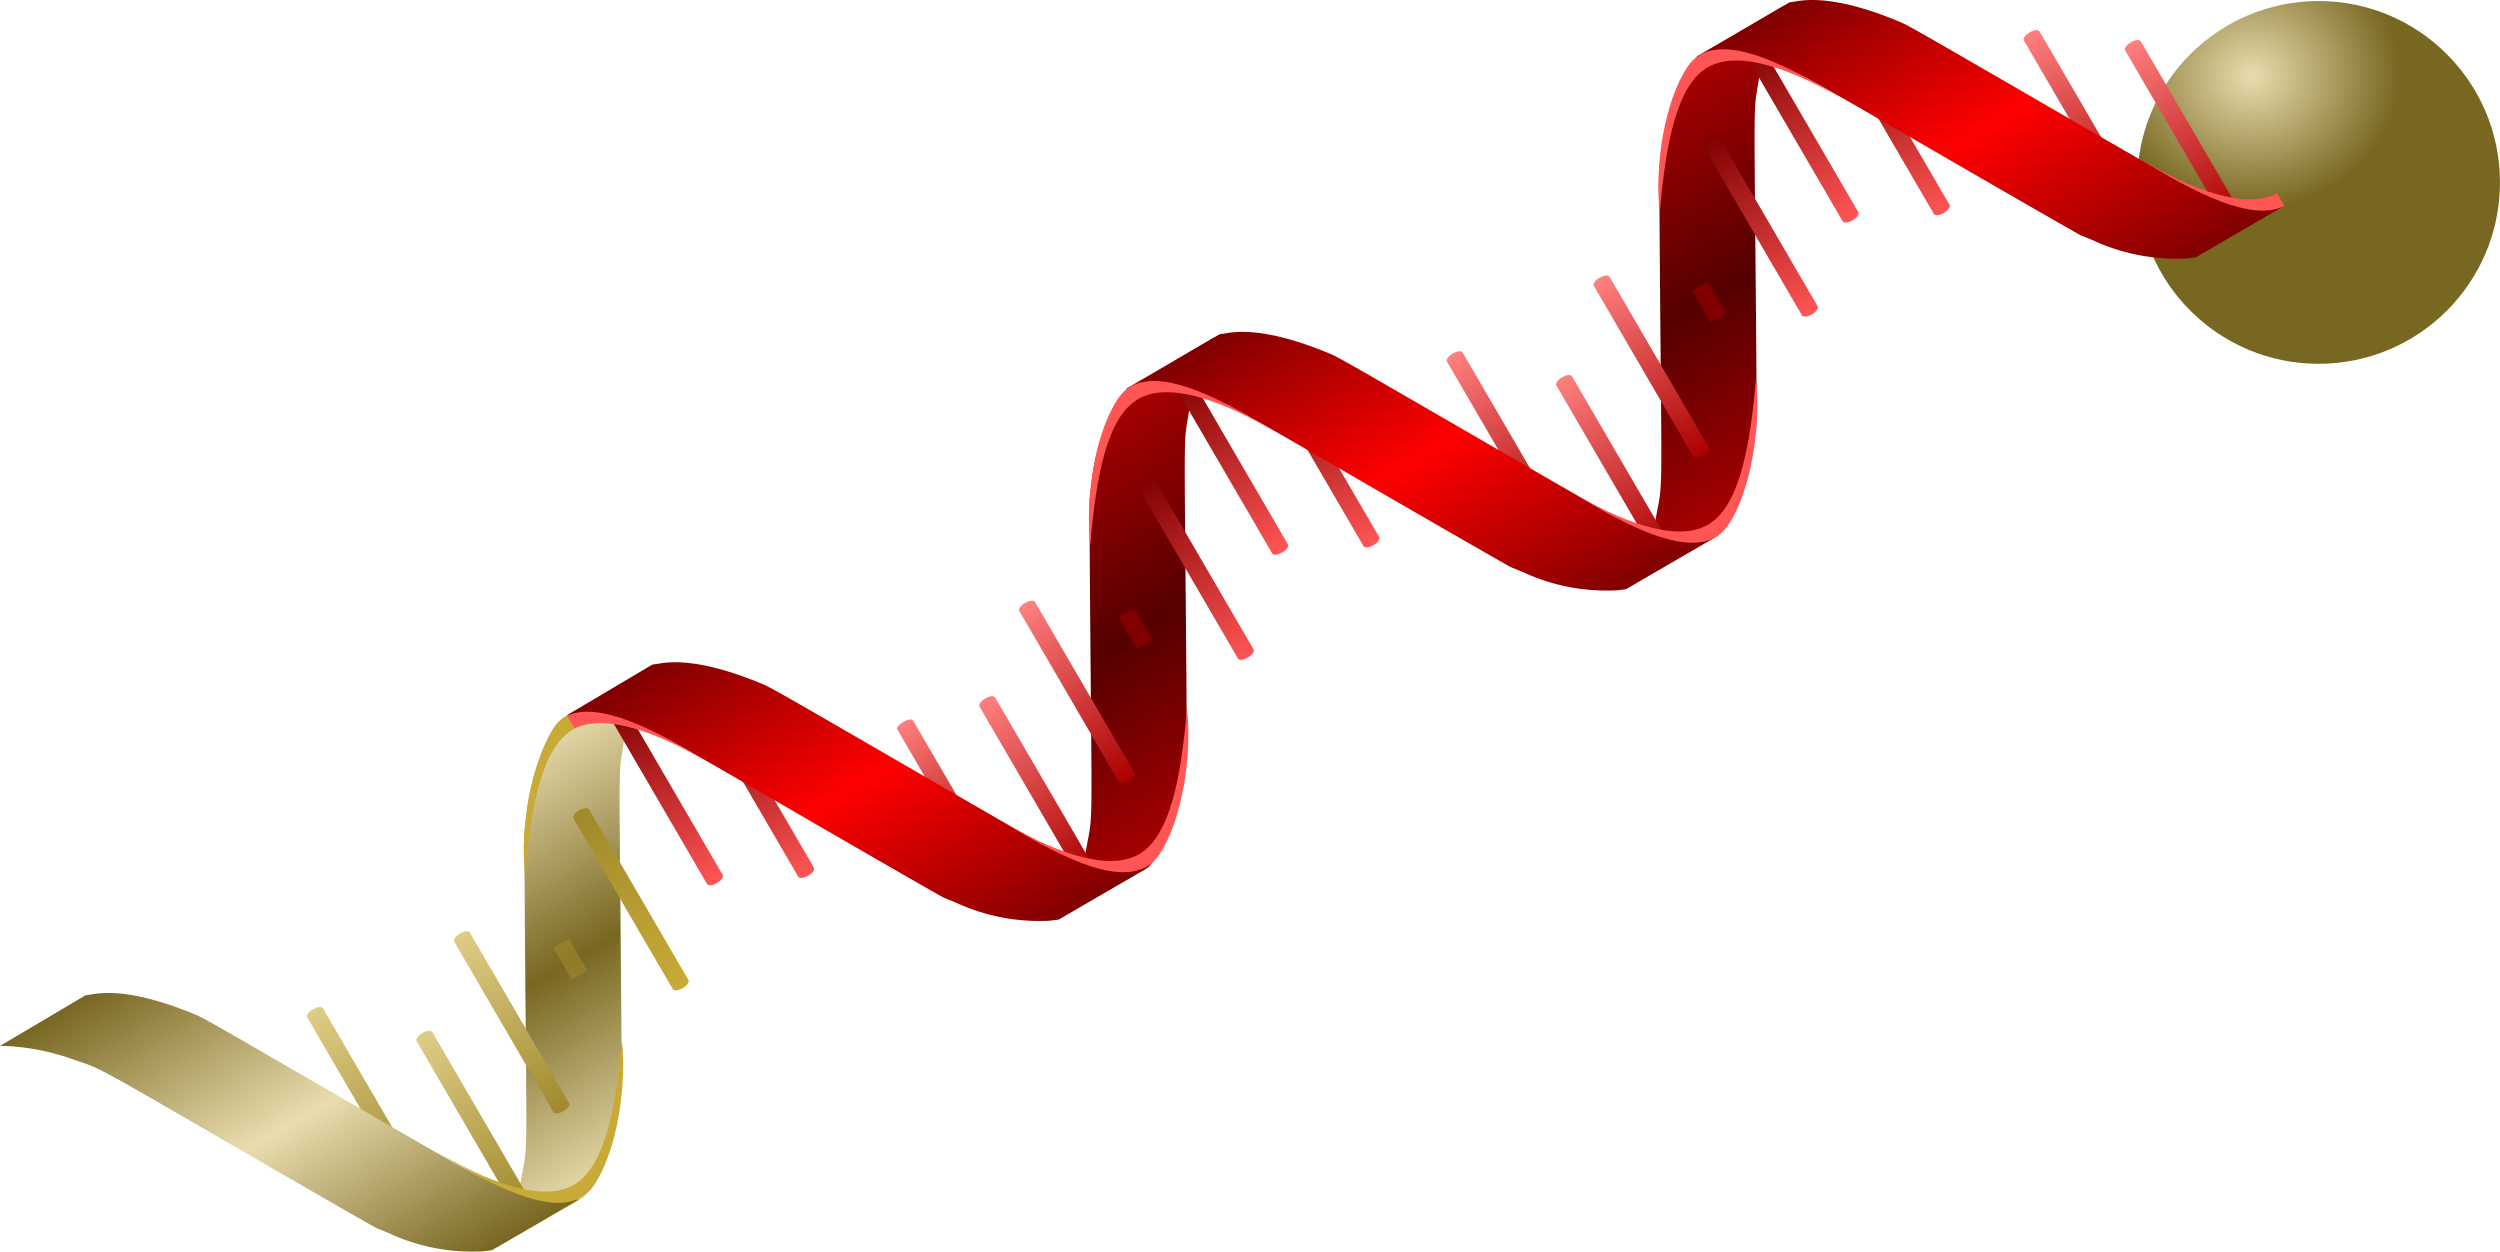 <svg id="mRNA-Red" xmlns="http://www.w3.org/2000/svg" xmlns:xlink="http://www.w3.org/1999/xlink" viewBox="0 0 180 90.152"><defs><style>.cls-1{fill:url(#radial-gradient);}.cls-2{fill:url(#linear-gradient);}.cls-3{fill:url(#linear-gradient-2);}.cls-4{fill:url(#linear-gradient-3);}.cls-5{fill:url(#linear-gradient-4);}.cls-6{fill:url(#linear-gradient-5);}.cls-7{fill:url(#linear-gradient-6);}.cls-8{fill:url(#linear-gradient-7);}.cls-9{fill:#c8ab37;}.cls-10{fill:#a0892c;opacity:0.6;isolation:isolate;}.cls-11{fill:url(#linear-gradient-8);}.cls-12{fill:url(#linear-gradient-9);}.cls-13{fill:url(#linear-gradient-10);}.cls-14{fill:url(#linear-gradient-11);}.cls-15{fill:url(#linear-gradient-12);}.cls-16{fill:url(#linear-gradient-13);}.cls-17{fill:url(#linear-gradient-14);}.cls-18{fill:url(#linear-gradient-15);}.cls-19{fill:url(#linear-gradient-16);}.cls-20{fill:url(#linear-gradient-17);}.cls-21{fill:url(#linear-gradient-18);}.cls-22{fill:url(#linear-gradient-19);}.cls-23{fill:url(#linear-gradient-20);}.cls-24{fill:url(#linear-gradient-21);}.cls-25{fill:url(#linear-gradient-22);}.cls-26{fill:url(#linear-gradient-23);}.cls-27{fill:url(#linear-gradient-24);}.cls-28{fill:url(#linear-gradient-25);}.cls-29{fill:url(#linear-gradient-26);}.cls-30{fill:#f55;}.cls-31{fill:url(#linear-gradient-27);}.cls-32{fill:url(#linear-gradient-28);}.cls-33{fill:url(#linear-gradient-29);}</style><radialGradient id="radial-gradient" cx="-212.023" cy="729.082" r="8.334" gradientTransform="matrix(0.033, 1.151, 1.276, -0.044, -761.161, 281.582)" gradientUnits="userSpaceOnUse"><stop offset="0" stop-color="#e9ddaf"/><stop offset="1" stop-color="#786721"/></radialGradient><linearGradient id="linear-gradient" x1="2.57" y1="796.632" x2="19.998" y2="796.632" gradientTransform="matrix(0.427, 0.734, 1.123, -0.654, -862.865, 646.559)" gradientUnits="userSpaceOnUse"><stop offset="0" stop-color="#decd87"/><stop offset="1" stop-color="#a0892c"/></linearGradient><linearGradient id="linear-gradient-2" x1="-145.905" y1="700.017" x2="-122.359" y2="700.017" gradientTransform="matrix(0.654, 1.123, 1.123, -0.654, -646.863, 732.146)" gradientUnits="userSpaceOnUse"><stop offset="0" stop-color="#e9ddaf"/><stop offset="0.506" stop-color="#786721"/><stop offset="1" stop-color="#e9ddaf"/></linearGradient><linearGradient id="linear-gradient-3" x1="91.636" y1="800.092" x2="113.452" y2="800.092" gradientTransform="matrix(0.341, 0.586, 1.123, -0.654, -889.066, 598.699)" xlink:href="#linear-gradient"/><linearGradient id="linear-gradient-4" x1="14.66" y1="712.192" x2="32.088" y2="712.192" gradientTransform="matrix(0.427, 0.734, 1.123, -0.654, -745.041, 560.067)" gradientUnits="userSpaceOnUse"><stop offset="0" stop-color="maroon"/><stop offset="1" stop-color="#f55"/></linearGradient><linearGradient id="linear-gradient-5" x1="131.026" y1="708.732" x2="152.842" y2="708.732" gradientTransform="matrix(0.341, 0.586, 1.123, -0.654, -786.195, 492.277)" xlink:href="#linear-gradient-4"/><linearGradient id="linear-gradient-6" x1="8.941" y1="705.271" x2="26.369" y2="705.271" gradientTransform="matrix(0.427, 0.734, 1.123, -0.654, -743.862, 567.834)" gradientUnits="userSpaceOnUse"><stop offset="0" stop-color="#a0892c"/><stop offset="1" stop-color="#c8ab37"/></linearGradient><linearGradient id="linear-gradient-7" x1="1.157" y1="692.853" x2="18.585" y2="692.853" gradientTransform="matrix(0.427, 0.734, 1.123, -0.654, -735.186, 574.286)" xlink:href="#linear-gradient"/><linearGradient id="linear-gradient-8" x1="90.854" y1="691.843" x2="112.67" y2="691.843" gradientTransform="matrix(0.341, 0.586, 1.123, -0.654, -644.264, 457.049)" gradientUnits="userSpaceOnUse"><stop offset="0" stop-color="#ff8080"/><stop offset="1" stop-color="#a00"/></linearGradient><linearGradient id="linear-gradient-9" x1="-145.774" y1="628.006" x2="-122.227" y2="628.006" gradientTransform="matrix(0.654, 1.123, 1.123, -0.654, -525.414, 661.115)" gradientUnits="userSpaceOnUse"><stop offset="0" stop-color="#a00"/><stop offset="0.506" stop-color="#500"/><stop offset="1" stop-color="#a00"/></linearGradient><linearGradient id="linear-gradient-10" x1="-145.774" y1="664.553" x2="-122.227" y2="664.553" xlink:href="#linear-gradient-9"/><linearGradient id="linear-gradient-11" x1="14.863" y1="677.302" x2="32.291" y2="677.302" gradientTransform="matrix(0.427, 0.734, 1.123, -0.654, -624.196, 489.387)" xlink:href="#linear-gradient-4"/><linearGradient id="linear-gradient-12" x1="131.279" y1="673.842" x2="153.096" y2="673.842" gradientTransform="matrix(0.341, 0.586, 1.123, -0.654, -665.35, 421.596)" xlink:href="#linear-gradient-4"/><linearGradient id="linear-gradient-13" x1="11.297" y1="670.381" x2="28.725" y2="670.381" gradientTransform="matrix(0.427, 0.734, 1.123, -0.654, -624.401, 494.778)" xlink:href="#linear-gradient-4"/><linearGradient id="linear-gradient-14" x1="-0.006" y1="658.949" x2="17.422" y2="658.949" gradientTransform="matrix(0.427, 0.734, 1.123, -0.654, -614.569, 505.758)" xlink:href="#linear-gradient-8"/><linearGradient id="linear-gradient-15" x1="90.18" y1="655.488" x2="111.996" y2="655.488" gradientTransform="matrix(0.341, 0.586, 1.123, -0.654, -644.176, 457.793)" xlink:href="#linear-gradient-8"/><linearGradient id="linear-gradient-16" x1="1.407" y1="652.028" x2="18.835" y2="652.028" gradientTransform="matrix(0.427, 0.734, 1.123, -0.654, -617.975, 505.653)" xlink:href="#linear-gradient-8"/><linearGradient id="linear-gradient-17" x1="14.863" y1="640.183" x2="32.291" y2="640.183" gradientTransform="matrix(0.427, 0.734, 1.123, -0.654, -623.595, 489.037)" xlink:href="#linear-gradient-4"/><linearGradient id="linear-gradient-18" x1="131.279" y1="636.722" x2="153.096" y2="636.722" gradientTransform="matrix(0.341, 0.586, 1.123, -0.654, -664.749, 421.246)" xlink:href="#linear-gradient-4"/><linearGradient id="linear-gradient-19" x1="9.144" y1="633.262" x2="26.572" y2="633.262" gradientTransform="matrix(0.427, 0.734, 1.123, -0.654, -622.416, 496.804)" xlink:href="#linear-gradient-4"/><linearGradient id="linear-gradient-20" x1="1.36" y1="620.844" x2="18.788" y2="620.844" gradientTransform="matrix(0.427, 0.734, 1.123, -0.654, -613.74, 503.256)" xlink:href="#linear-gradient-8"/><linearGradient id="linear-gradient-21" x1="92.875" y1="617.384" x2="114.691" y2="617.384" gradientTransform="matrix(0.341, 0.586, 1.123, -0.654, -643.853, 454.423)" xlink:href="#linear-gradient-8"/><linearGradient id="linear-gradient-22" x1="103.828" y1="613.923" x2="121.256" y2="613.923" gradientTransform="matrix(0.341, 0.586, 1.123, -0.654, -649.6, 447.427)" xlink:href="#linear-gradient-8"/><linearGradient id="linear-gradient-23" x1="-0.746" y1="688.382" x2="16.682" y2="688.382" gradientTransform="matrix(0.427, 0.734, 1.123, -0.654, -616.333, 507.879)" xlink:href="#linear-gradient-8"/><linearGradient id="linear-gradient-24" x1="-145.774" y1="609.895" x2="-122.227" y2="609.895" gradientTransform="matrix(0.654, 1.123, 1.123, -0.654, -525.414, 661.115)" gradientUnits="userSpaceOnUse"><stop offset="0" stop-color="maroon"/><stop offset="0.487" stop-color="red"/><stop offset="1" stop-color="maroon"/></linearGradient><linearGradient id="linear-gradient-25" x1="-145.774" y1="646.279" x2="-122.227" y2="646.279" xlink:href="#linear-gradient-24"/><linearGradient id="linear-gradient-26" x1="-145.774" y1="682.826" x2="-122.227" y2="682.826" xlink:href="#linear-gradient-24"/><linearGradient id="linear-gradient-27" x1="1957.893" y1="611.801" x2="1975.32" y2="611.801" gradientTransform="matrix(0.077, 0.132, 1.122, -0.654, -746.281, 240.312)" gradientUnits="userSpaceOnUse"><stop offset="0" stop-color="maroon"/><stop offset="1" stop-color="maroon"/></linearGradient><linearGradient id="linear-gradient-28" x1="1951.913" y1="539.241" x2="2020.064" y2="538.886" gradientTransform="matrix(0.077, 0.132, 1.122, -0.654, -623.023, 170.117)" xlink:href="#linear-gradient-27"/><linearGradient id="linear-gradient-29" x1="-145.824" y1="682.068" x2="-122.278" y2="682.068" gradientTransform="matrix(0.654, 1.123, 1.123, -0.654, -647.216, 732.168)" gradientUnits="userSpaceOnUse"><stop offset="0" stop-color="#786721"/><stop offset="0.506" stop-color="#e9ddaf"/><stop offset="1" stop-color="#786721"/></linearGradient></defs><title>R-ICO-013687</title><circle id="path1081" class="cls-1" cx="166.938" cy="13.135" r="13.059"/><g id="g1366"><path id="rect1242" class="cls-2" d="M33.253,127.522,40.4,139.8c.082.141-.087.393-.379.563l-.07.041c-.292.17-.595.193-.677.052l-7.151-12.279c-.082-.141.087-.393.379-.563l.07-.041C32.868,127.405,33.171,127.381,33.253,127.522Z" transform="translate(-10 -54.924)"/><path id="path1124" class="cls-3" d="M46,144.355a16.631,16.631,0,0,0,1.554-4.715c.407-2.177.384-1.068.273-13.588-.054-6.106-.083-11.227-.063-11.38s.075-.6.125-1a14.259,14.259,0,0,1,2.207-6.5l.38-.51,3.141-1.827,3.141-1.828-.329.621a18.207,18.207,0,0,0-1.565,5.035c-.3,1.862-.291.938-.182,13.152.089,9.923.092,11.166.026,11.711-.4,3.308-1.182,5.729-2.334,7.18l-.372.467-3.1,1.777-3.1,1.777Z" transform="translate(-10 -54.924)"/><path id="rect1240" class="cls-4" d="M41.126,129.235l7.151,12.279c.082.141-.088.393-.379.563l-.071.041c-.291.17-.594.193-.676.052L40,129.891c-.082-.141.088-.393.38-.563l.07-.041C40.74,129.118,41.043,129.094,41.126,129.235Z" transform="translate(-10 -54.924)"/><path id="rect1126" class="cls-5" d="M61.451,105.112,68.6,117.39c.082.142-.087.394-.379.563l-.07.041c-.292.17-.595.193-.677.052l-7.151-12.278c-.082-.142.088-.394.379-.563l.07-.041C61.066,104.994,61.369,104.971,61.451,105.112Z" transform="translate(-10 -54.924)"/><path id="rect1128" class="cls-6" d="M54.883,105.639l7.151,12.278c.082.141-.088.393-.379.563l-.07.041c-.292.17-.595.193-.677.052l-7.151-12.279c-.082-.141.087-.393.379-.563l.07-.041C54.5,105.521,54.8,105.5,54.883,105.639Z" transform="translate(-10 -54.924)"/><path id="rect1130" class="cls-7" d="M52.416,113.207l7.151,12.278c.082.142-.088.394-.379.563l-.071.041c-.291.17-.594.193-.676.052l-7.152-12.278c-.082-.142.088-.394.38-.563l.07-.041C52.03,113.089,52.333,113.066,52.416,113.207Z" transform="translate(-10 -54.924)"/><path id="rect1132" class="cls-8" d="M43.825,122.065l7.151,12.279c.082.141-.088.393-.379.563l-.071.041c-.291.17-.594.193-.676.052L42.7,122.721c-.083-.141.087-.393.379-.563l.07-.041C43.44,121.947,43.742,121.924,43.825,122.065Z" transform="translate(-10 -54.924)"/><path id="path1136" class="cls-9" d="M47.8,117.949c-.378-3.251.422-7.97,2.013-10.549,1.782-2.888,6.585-.533,11.623,2.61-3.984-2.411-7.91-3.836-10.149-2.575s-3.052,5.407-3.487,10.514Z" transform="translate(-10 -54.924)"/><path id="rect1140" class="cls-10" d="M50.984,122.554l1.288,2.211a1.843,1.843,0,0,1-.5.353l-.071.041a1.762,1.762,0,0,1-.554.261l-1.288-2.21a1.809,1.809,0,0,1,.5-.354l.071-.041A1.817,1.817,0,0,1,50.984,122.554Z" transform="translate(-10 -54.924)"/><path id="rect2527" class="cls-11" d="M164.138,57.9l7.151,12.278c.082.142-.088.394-.379.563l-.071.041c-.291.17-.594.193-.676.052l-7.151-12.278c-.083-.142.087-.394.379-.563l.07-.041C163.752,57.784,164.055,57.761,164.138,57.9Z" transform="translate(-10 -54.924)"/><path id="path19733" class="cls-12" d="M86.69,120.554a16.6,16.6,0,0,0,1.554-4.716c.407-2.176.385-1.067.274-13.587-.054-6.106-.083-11.227-.064-11.38s.076-.6.126-1a14.256,14.256,0,0,1,2.207-6.5l.38-.509,3.14-1.828L97.448,79.2l-.328.621a18.206,18.206,0,0,0-1.566,5.035c-.3,1.862-.291.938-.182,13.152.089,9.923.092,11.166.027,11.711-.395,3.308-1.183,5.729-2.335,7.179l-.371.468-3.1,1.777-3.1,1.776Z" transform="translate(-10 -54.924)"/><path id="path19729" class="cls-13" d="M127.719,96.659a16.64,16.64,0,0,0,1.553-4.716c.407-2.176.385-1.067.274-13.587-.054-6.106-.083-11.227-.064-11.38s.076-.6.126-1a14.251,14.251,0,0,1,2.207-6.5l.38-.509,3.141-1.828,3.14-1.827-.328.621a18.206,18.206,0,0,0-1.566,5.035c-.3,1.862-.291.938-.181,13.152.088,9.922.091,11.166.026,11.711-.395,3.307-1.182,5.729-2.335,7.179l-.371.468-3.1,1.777-3.1,1.776Z" transform="translate(-10 -54.924)"/><path id="rect2501" class="cls-14" d="M143.215,57.391l7.151,12.279c.083.141-.087.393-.379.563l-.07.041c-.292.17-.595.193-.677.052l-7.151-12.279c-.082-.141.088-.393.379-.563l.071-.041C142.83,57.273,143.133,57.25,143.215,57.391Z" transform="translate(-10 -54.924)"/><path id="rect2505" class="cls-15" d="M136.647,57.918,143.8,70.2c.082.141-.087.393-.379.563l-.07.041c-.292.169-.595.193-.677.052l-7.151-12.279c-.082-.141.087-.393.379-.563l.07-.041C136.262,57.8,136.565,57.777,136.647,57.918Z" transform="translate(-10 -54.924)"/><path id="rect2507" class="cls-16" d="M133.716,64.69l7.151,12.279c.082.141-.088.393-.379.563l-.07.041c-.292.169-.595.193-.677.052L132.59,65.346c-.082-.141.087-.393.379-.563l.07-.041C133.331,64.572,133.634,64.549,133.716,64.69Z" transform="translate(-10 -54.924)"/><path id="rect2509" class="cls-17" d="M125.883,74.85l7.151,12.279c.082.141-.087.393-.379.563l-.07.041c-.292.169-.595.193-.677.052l-7.151-12.279c-.082-.141.087-.393.379-.563l.07-.041C125.5,74.732,125.8,74.709,125.883,74.85Z" transform="translate(-10 -54.924)"/><path id="rect2511" class="cls-18" d="M123.184,82.02,130.335,94.3c.082.141-.088.393-.379.563l-.07.041c-.292.169-.595.193-.677.052l-7.151-12.279c-.082-.141.087-.393.379-.563l.07-.041C122.8,81.9,123.1,81.879,123.184,82.02Z" transform="translate(-10 -54.924)"/><path id="rect2513" class="cls-19" d="M115.311,80.307l7.151,12.279c.082.141-.087.393-.379.563l-.07.041c-.292.17-.595.193-.677.052l-7.151-12.279c-.082-.141.088-.393.379-.563l.07-.041C114.926,80.189,115.229,80.166,115.311,80.307Z" transform="translate(-10 -54.924)"/><path id="rect2515" class="cls-20" d="M102.145,81.311,109.3,93.589c.082.141-.088.393-.379.563l-.071.041c-.291.17-.594.193-.676.052l-7.152-12.279c-.082-.141.088-.393.379-.562l.071-.041C101.76,81.193,102.063,81.17,102.145,81.311Z" transform="translate(-10 -54.924)"/><path id="rect2517" class="cls-21" d="M95.577,81.837l7.151,12.279c.082.141-.087.393-.379.563l-.07.041c-.292.17-.595.193-.677.052L94.451,82.493c-.082-.141.088-.393.379-.563l.07-.041C95.192,81.72,95.5,81.7,95.577,81.837Z" transform="translate(-10 -54.924)"/><path id="rect2519" class="cls-22" d="M93.11,89.406l7.151,12.278c.082.141-.088.393-.379.563l-.07.041c-.292.17-.595.193-.677.052L91.984,90.061c-.082-.141.087-.393.379-.563l.07-.041C92.725,89.288,93.028,89.264,93.11,89.406Z" transform="translate(-10 -54.924)"/><path id="rect2521" class="cls-23" d="M84.519,98.264l7.151,12.279c.082.141-.087.393-.379.563l-.07.041c-.292.17-.595.193-.677.052L83.393,98.92c-.082-.141.087-.393.379-.563l.07-.041C84.134,98.146,84.437,98.123,84.519,98.264Z" transform="translate(-10 -54.924)"/><path id="rect2523" class="cls-24" d="M81.65,105.143,88.8,117.422c.083.141-.087.393-.379.563l-.07.041c-.291.17-.594.193-.677.052L80.524,105.8c-.082-.141.088-.393.379-.563l.071-.041C81.265,105.025,81.568,105,81.65,105.143Z" transform="translate(-10 -54.924)"/><path id="rect2525" class="cls-25" d="M75.729,106.78l5.712,9.809c.066.113-.117.342-.409.512l-.07.041c-.291.169-.581.216-.647.1L74.6,107.436c-.066-.113.117-.342.409-.511l.07-.041C75.373,106.714,75.663,106.668,75.729,106.78Z" transform="translate(-10 -54.924)"/><path id="rect2529" class="cls-26" d="M156.845,57.184,164,69.463c.082.141-.088.393-.379.563l-.071.041c-.291.17-.594.193-.676.052L155.719,57.84c-.083-.141.087-.393.379-.563l.07-.041C156.459,57.066,156.762,57.043,156.845,57.184Z" transform="translate(-10 -54.924)"/><path id="path19735" class="cls-27" d="M51.235,106.427a16.589,16.589,0,0,1,4.868.976c2.094.719,1.119.192,11.954,6.466,5.284,3.06,9.724,5.612,9.866,5.671s.563.232.933.385a14.261,14.261,0,0,0,6.744,1.288l.63-.079,3.14-1.83,3.139-1.83-.7-.021a18.212,18.212,0,0,1-5.152-1.123c-1.769-.654-.96-.21-11.53-6.332-8.586-4.973-9.666-5.589-10.173-5.8-3.071-1.288-5.566-1.8-7.4-1.512l-.59.092L53.89,104.6l-3.076,1.822Z" transform="translate(-10 -54.924)"/><path id="path19731" class="cls-28" d="M92.081,82.638a16.628,16.628,0,0,1,4.868.976c2.093.72,1.118.192,11.953,6.466,5.284,3.06,9.724,5.612,9.867,5.671l.933.385a14.259,14.259,0,0,0,6.743,1.288l.631-.079,3.139-1.83,3.14-1.83-.7-.021a18.211,18.211,0,0,1-5.153-1.123c-1.769-.654-.959-.209-11.529-6.331-8.586-4.974-9.667-5.59-10.173-5.8-3.072-1.288-5.566-1.8-7.4-1.512l-.59.093L94.736,80.81l-3.077,1.822Z" transform="translate(-10 -54.924)"/><path id="path19737" class="cls-29" d="M133.109,58.743a16.589,16.589,0,0,1,4.868.976c2.094.72,1.118.192,11.953,6.466,5.284,3.06,9.724,5.612,9.867,5.671l.933.385a14.259,14.259,0,0,0,6.743,1.288l.631-.079,3.139-1.83,3.14-1.83-.7-.021a18.2,18.2,0,0,1-5.152-1.123c-1.77-.654-.96-.209-11.53-6.331-8.586-4.974-9.666-5.59-10.173-5.8-3.071-1.288-5.566-1.8-7.4-1.512l-.59.093-3.076,1.821-3.077,1.822Z" transform="translate(-10 -54.924)"/><path id="path2572" class="cls-30" d="M129.5,70.266c-.378-3.251.312-8.041,2.013-10.549,1.863-2.747,6.585-.533,11.623,2.61-3.984-2.411-7.91-3.836-10.149-2.575S129.935,65.159,129.5,70.266Z" transform="translate(-10 -54.924)"/><path id="path2578" class="cls-30" d="M88.5,94.148c-.378-3.251.312-8.041,2.013-10.549,1.863-2.747,6.584-.533,11.622,2.61-3.983-2.412-7.909-3.836-10.148-2.575S88.93,89.041,88.5,94.148Z" transform="translate(-10 -54.924)"/><path id="path2582" class="cls-30" d="M136.427,82.208c.378,3.251-.312,8.041-2.013,10.549-1.863,2.747-6.584.533-11.622-2.61,3.983,2.411,7.909,3.836,10.148,2.575s3.052-5.407,3.487-10.514Z" transform="translate(-10 -54.924)"/><path id="path2586" class="cls-30" d="M95.463,105.932c.378,3.251-.312,8.041-2.013,10.549-1.863,2.747-6.584.533-11.622-2.61,3.983,2.412,7.909,3.837,10.148,2.575s3.052-5.407,3.487-10.514Z" transform="translate(-10 -54.924)"/><path id="path2588" class="cls-30" d="M61.353,110.025c-4.234-2.642-8.245-4.627-10.523-3.562l.529.907c2.262-1.116,6.1.3,9.994,2.655Z" transform="translate(-10 -54.924)"/><path id="path2592" class="cls-30" d="M173.936,68.842c-2.248,1.2-6.14-.215-10.089-2.606,4.294,2.679,8.358,4.682,10.618,3.514Z" transform="translate(-10 -54.924)"/><path id="rect1153" class="cls-31" d="M91.679,98.753l1.287,2.21a1.79,1.79,0,0,1-.5.354l-.07.041a1.828,1.828,0,0,1-.555.261l-1.287-2.21a1.771,1.771,0,0,1,.5-.354l.07-.041A1.761,1.761,0,0,1,91.679,98.753Z" transform="translate(-10 -54.924)"/><path id="rect1157" class="cls-32" d="M132.98,75.232l1.288,2.21a1.809,1.809,0,0,1-.5.354l-.071.041a1.829,1.829,0,0,1-.554.261l-1.288-2.211a1.823,1.823,0,0,1,.5-.353l.071-.041A1.762,1.762,0,0,1,132.98,75.232Z" transform="translate(-10 -54.924)"/><path id="path1226" class="cls-33" d="M10.421,130.236a16.623,16.623,0,0,1,4.869.975c2.093.72,1.118.192,11.953,6.467,5.284,3.06,9.724,5.611,9.867,5.67l.933.385a14.247,14.247,0,0,0,6.743,1.288l.631-.079,3.139-1.83,3.139-1.83-.7-.021a18.173,18.173,0,0,1-5.152-1.122c-1.769-.655-.96-.21-11.529-6.332-8.587-4.973-9.667-5.589-10.173-5.8-3.072-1.288-5.566-1.8-7.4-1.511l-.589.092-3.077,1.822L10,130.229Z" transform="translate(-10 -54.924)"/><path id="path1138" class="cls-9" d="M54.769,129.734c.378,3.25-.312,8.04-2.013,10.548-1.863,2.748-6.585.533-11.623-2.61,3.984,2.412,7.91,3.837,10.149,2.576s3.052-5.408,3.487-10.514Z" transform="translate(-10 -54.924)"/></g></svg>